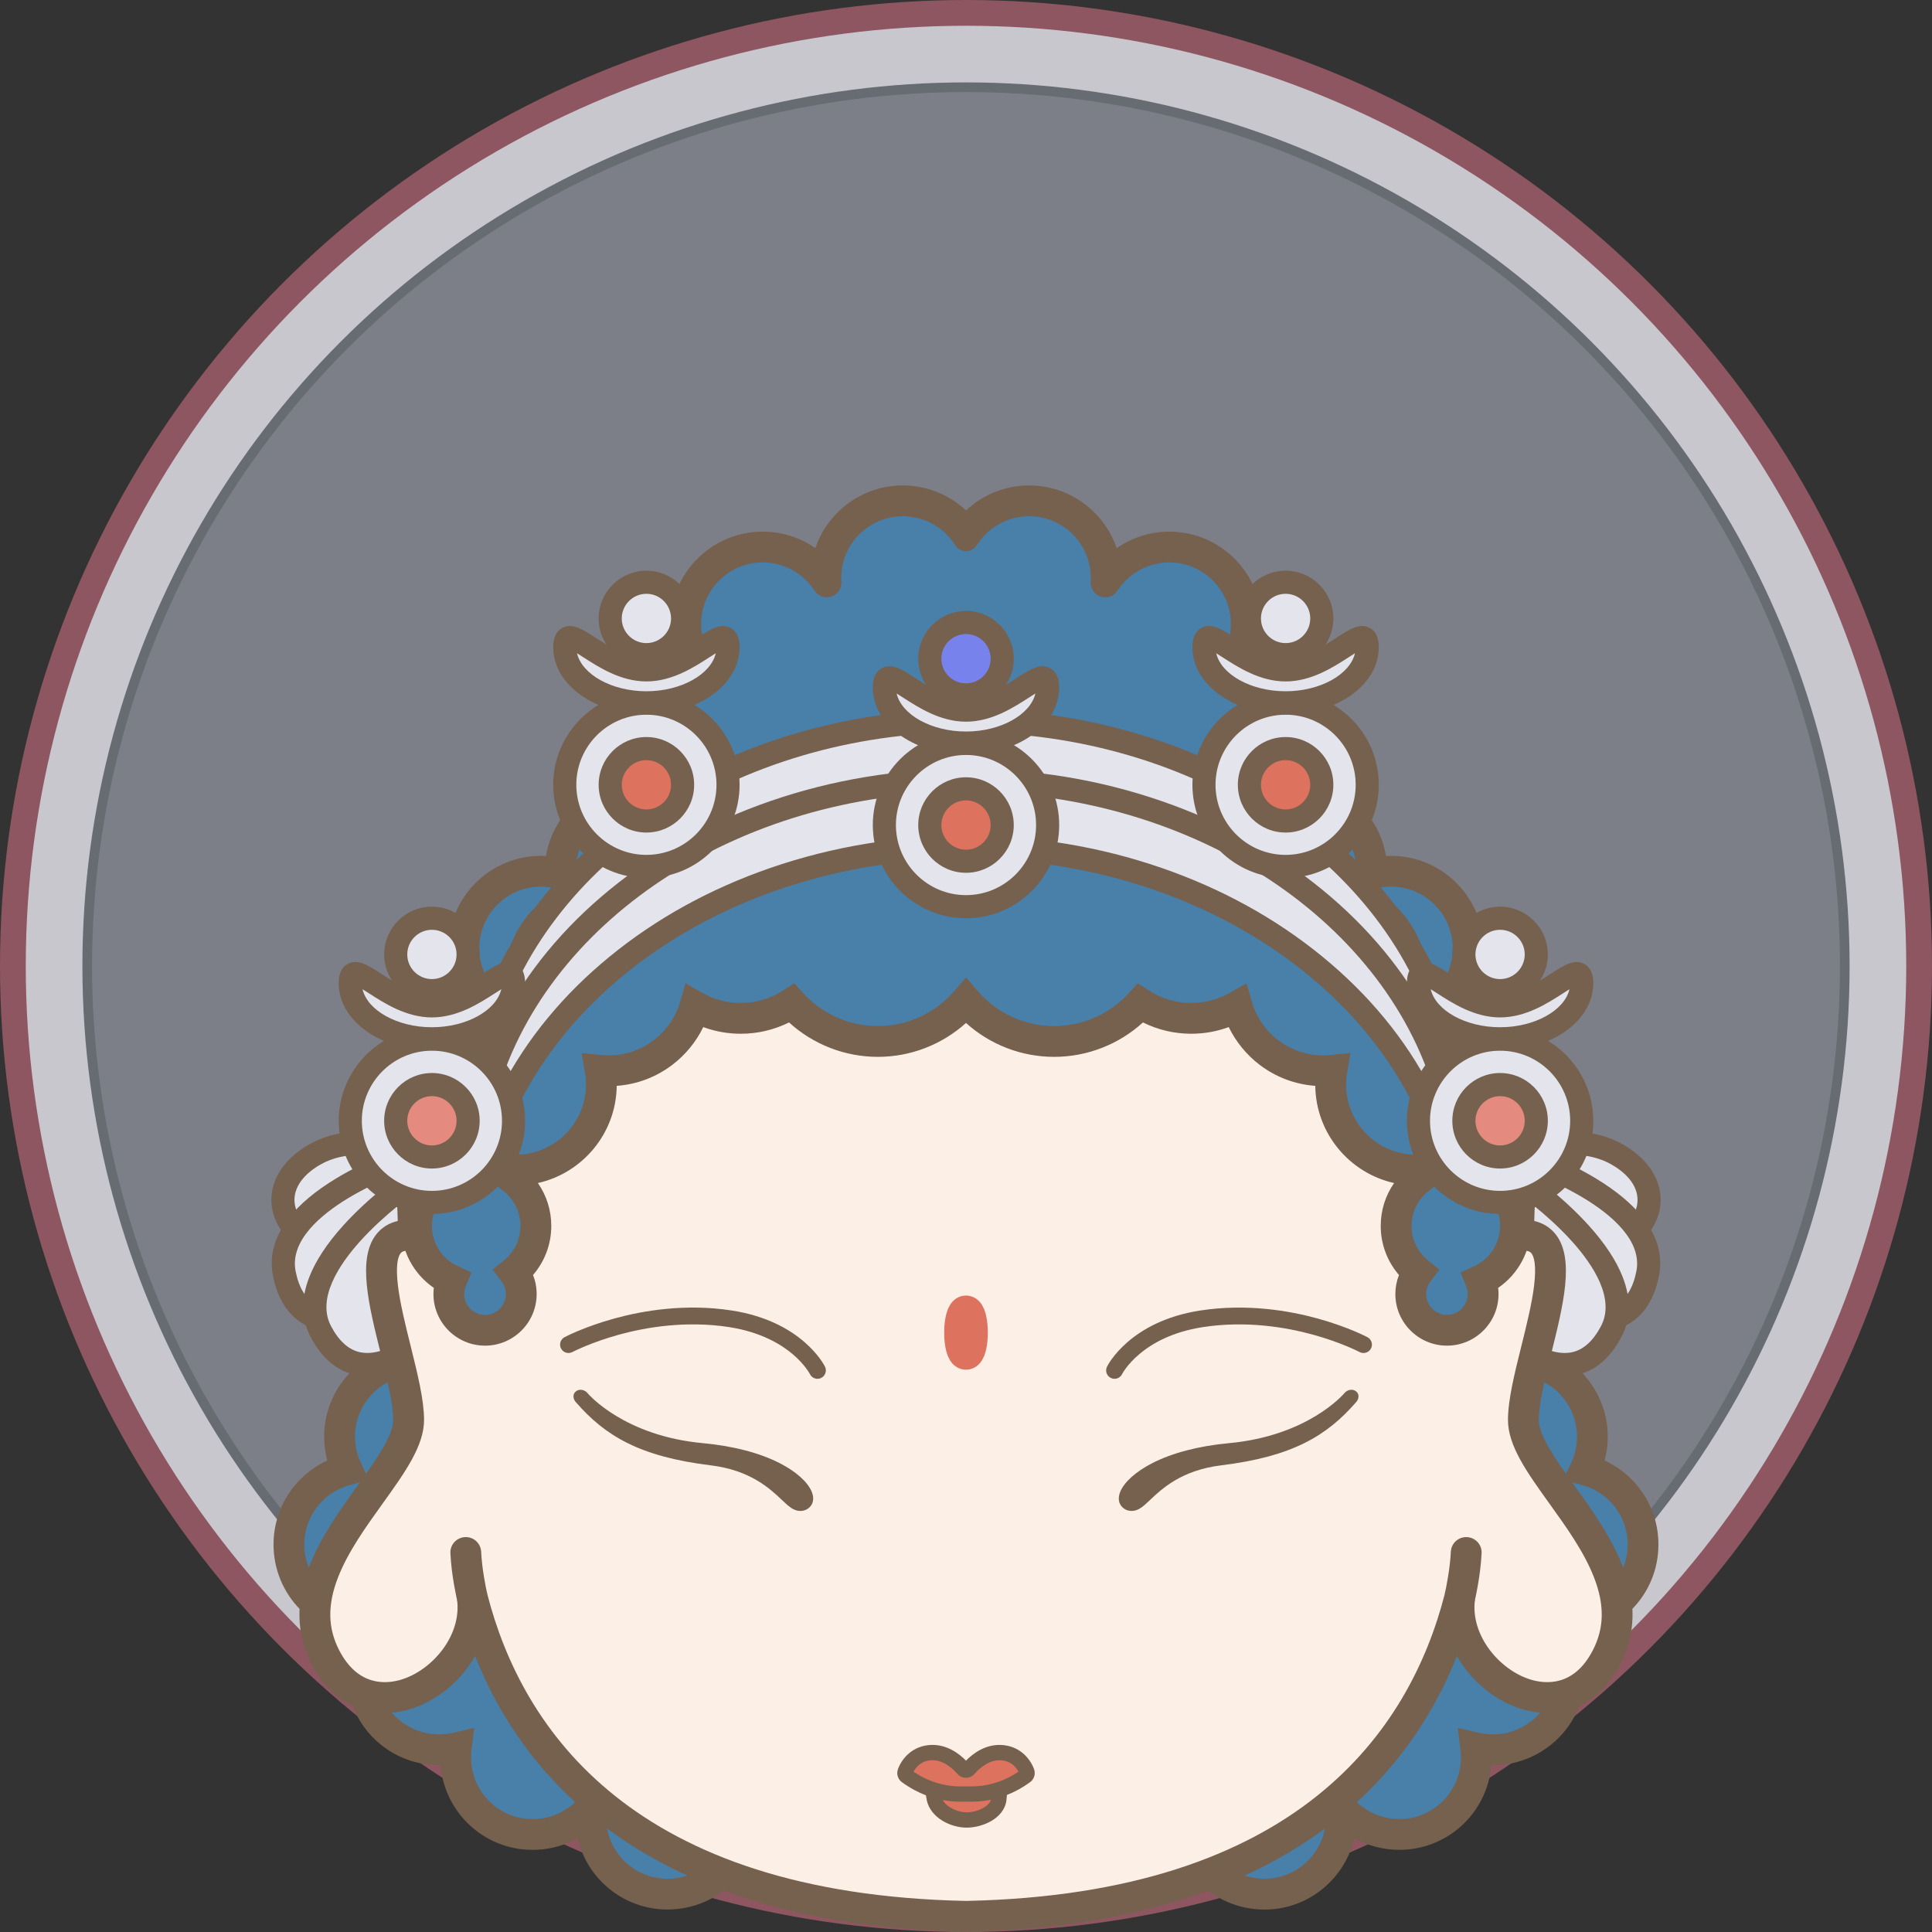 <svg xml:space="preserve" style="enable-background:new 0 0 1200 1200;" viewBox="0 0 1200 1200" y="0px" x="0px" xmlns:xlink="http://www.w3.org/1999/xlink" xmlns="http://www.w3.org/2000/svg" id="图层_1" version="1.1">
<rect x="0" y="0" width="1200" height="1200" fill="#333333" stroke="none"/>
<style type="text/css">
	.st0{fill:#8E5660;}
	.st1{fill:#C8C7CE;}
	.st2{fill:#7D7F88;stroke:#676B72;stroke-width:6;stroke-miterlimit:10;}
	.st3{fill:#7D7F88;}
	.st4{fill:#4880AA;}
	.st5{fill:#75614E;}
	.st6{fill:#E4E4ED;}
	.st7{fill:#563E28;}
	.st8{fill:#FCF0E6;}
	.st9{fill:#DD725E;}
	.st10{fill:#7782ED;}
	.st11{fill:#E58A7F;}
	.st12{fill:#75614E;stroke:#DD725E;stroke-width:20;stroke-linecap:round;stroke-miterlimit:10;}
</style>
<g>
	<g>
		<circle r="600" cy="600" cx="600" class="st0"></circle>
		<circle r="584" cy="600" cx="600" class="st1"></circle>
		<circle r="545.82" cy="600" cx="600" class="st2"></circle>
		<circle r="540" cy="600" cx="600" class="st3"></circle>
		<circle r="492.33" cy="600" cx="600" class="st3"></circle>
		<g>
			<g>
				<g>
					<path d="M223.27,860.3c-13.38,14.8-15.78,35.68-7.7,52.64c-8.87,2.23-17.2,7.02-23.79,14.31
						c-17.71,19.6-16.18,49.85,3.42,67.56c12.05,10.89,28.13,14.5,42.85,11.11c-0.31,0.32-0.62,0.65-0.92,0.99
						c-17.71,19.6-16.18,49.85,3.42,67.56c12.04,10.88,28.11,14.5,42.82,11.12c-1.87,14.97,3.34,30.59,15.39,41.47
						c19.6,17.71,49.85,16.18,67.56-3.42c0.3-0.33,0.6-0.67,0.89-1.01c-1.89,14.98,3.33,30.62,15.38,41.51
						c19.6,17.71,49.85,16.18,67.56-3.42c6.59-7.3,10.52-16.07,11.84-25.11c17.69,6.32,38.22,1.82,51.6-12.98
						c17.71-19.6,16.18-49.85-3.42-67.56c-12.49-11.28-29.3-14.76-44.43-10.72c0.15-20.29-8.03-40.55-24.27-55.23
						c-15.29-13.82-34.8-20.03-53.87-18.87c-0.77-19.09-8.92-37.87-24.21-51.69c-16.24-14.67-37.23-20.77-57.4-18.57
						c2.48-15.47-2.67-31.84-15.15-43.12C271.23,839.17,240.98,840.7,223.27,860.3z" class="st4"></path>
					<path d="M414.63,1186.04c-13.73,0-27.5-4.88-38.46-14.79c-8.77-7.93-14.76-18.27-17.39-29.5
						c-7.59,4.24-16.12,6.71-25.06,7.16c-15.31,0.77-30.01-4.46-41.39-14.74c-10.9-9.85-17.5-23.42-18.71-37.8
						c-14.43,0.25-28.59-4.95-39.49-14.8c-18.69-16.89-23.67-43.38-14.22-65.33c-11.45-1.48-22.35-6.39-31.13-14.33
						c-23.48-21.22-25.32-57.59-4.1-81.07c5.26-5.83,11.58-10.45,18.6-13.68c-4.99-18.59-0.36-38.62,12.89-53.28l0,0
						c21.22-23.48,57.59-25.32,81.07-4.1c11.6,10.49,18.27,24.98,18.88,40.25c19.76,0.51,38.85,8.05,53.67,21.44
						c14.42,13.03,23.63,30.24,26.48,49.18c19.13,0.92,37.18,8.35,51.6,21.38c14.82,13.39,24.25,31.63,26.75,51.23
						c15.25-0.94,30.35,4.23,41.95,14.72c23.48,21.22,25.33,57.59,4.1,81.07c-13.25,14.66-32.71,21.29-51.71,18.21
						c-2.5,7.31-6.47,14.06-11.73,19.89C445.93,1179.67,430.31,1186.04,414.63,1186.04z M380.69,1092.11l-4,31.74
						c-1.56,12.42,3.04,24.84,12.31,33.22c15.66,14.15,39.9,12.92,54.05-2.74c5.1-5.64,8.38-12.59,9.47-20.08l1.69-11.55l11,3.93
						c14.65,5.23,30.85,1.15,41.28-10.38c14.15-15.66,12.92-39.9-2.74-54.05c-9.66-8.73-22.95-11.93-35.56-8.58l-12.12,3.23
						l0.09-12.55c0.14-18.29-7.56-35.81-21.12-48.06c-12.88-11.64-29.53-17.47-46.87-16.42l-9.75,0.59l-0.39-9.76
						c-0.7-17.36-8.18-33.33-21.07-44.98c-13.56-12.25-31.76-18.14-49.95-16.16l-12.47,1.36l1.99-12.39
						c2.07-12.88-2.46-25.78-12.12-34.51c-15.66-14.15-39.9-12.92-54.05,2.74l0,0c-10.43,11.54-12.85,28.07-6.16,42.12l5.02,10.54
						l-11.32,2.85c-7.34,1.85-13.92,5.8-19.02,11.45c-14.15,15.66-12.92,39.9,2.74,54.05c9.27,8.38,22.09,11.7,34.29,8.89
						l31.14-7.17l-22.07,23.1c-0.25,0.26-0.5,0.53-0.74,0.8c-14.14,15.65-12.92,39.9,2.74,54.05c9.26,8.37,22.07,11.69,34.26,8.9
						l13.33-3.06l-1.7,13.57c-1.55,12.41,3.05,24.82,12.31,33.19c7.58,6.85,17.38,10.34,27.59,9.83
						c10.21-0.52,19.6-4.98,26.46-12.56c0.24-0.27,0.48-0.54,0.71-0.81L380.69,1092.11z" class="st5"></path>
				</g>
			</g>
			<g>
				<g>
					<path d="M976.7,860.3c13.38,14.8,15.78,35.68,7.7,52.64c8.87,2.23,17.2,7.02,23.79,14.31
						c17.71,19.6,16.18,49.85-3.42,67.56c-12.05,10.89-28.13,14.5-42.85,11.11c0.31,0.32,0.62,0.65,0.92,0.99
						c17.71,19.6,16.18,49.85-3.42,67.56c-12.04,10.88-28.11,14.5-42.82,11.12c1.87,14.97-3.34,30.59-15.39,41.47
						c-19.6,17.71-49.85,16.18-67.56-3.42c-0.3-0.33-0.6-0.67-0.89-1.01c1.89,14.98-3.33,30.62-15.38,41.51
						c-19.6,17.71-49.85,16.18-67.56-3.42c-6.59-7.3-10.52-16.07-11.84-25.11c-17.69,6.32-38.22,1.82-51.6-12.98
						c-17.71-19.6-16.18-49.85,3.42-67.56c12.49-11.28,29.3-14.76,44.43-10.72c-0.15-20.29,8.03-40.55,24.27-55.23
						c15.29-13.82,34.8-20.03,53.87-18.87c0.77-19.09,8.92-37.87,24.21-51.69c16.24-14.67,37.23-20.77,57.4-18.57
						c-2.48-15.47,2.67-31.84,15.15-43.12C928.74,839.17,958.99,840.7,976.7,860.3z" class="st4"></path>
					<path d="M785.38,1186.07c-0.99,0-1.98-0.02-2.97-0.08c-15.31-0.78-29.41-7.47-39.69-18.84
						c-5.26-5.83-9.23-12.58-11.73-19.89c-3.06,0.5-6.13,0.74-9.18,0.74c-15.92,0-31.41-6.65-42.53-18.95
						c-21.22-23.48-19.38-59.85,4.1-81.07c11.6-10.48,26.7-15.65,41.95-14.72c2.51-19.6,11.93-37.84,26.75-51.23
						c14.42-13.03,32.47-20.45,51.6-21.38c2.85-18.94,12.06-36.15,26.48-49.18c14.82-13.39,33.92-20.93,53.67-21.44
						c0.6-15.27,7.28-29.76,18.88-40.25c23.48-21.22,59.85-19.38,81.07,4.1c13.25,14.66,17.88,34.69,12.89,53.28
						c7.02,3.22,13.34,7.85,18.6,13.68c10.28,11.38,15.51,26.07,14.74,41.39c-0.78,15.31-7.47,29.41-18.84,39.69
						c-8.78,7.93-19.68,12.85-31.13,14.33c9.45,21.95,4.47,48.44-14.22,65.33c-10.9,9.85-25.07,15.06-39.5,14.8
						c-1.21,14.38-7.81,27.95-18.71,37.8c-10.96,9.9-24.73,14.78-38.46,14.79c-9.68,0-19.34-2.43-27.98-7.23
						c-2.63,11.24-8.62,21.59-17.4,29.52C813.16,1180.87,799.61,1186.07,785.38,1186.07z M745.76,1122.69l1.69,11.55
						c1.09,7.49,4.37,14.44,9.47,20.08c6.85,7.58,16.25,12.05,26.46,12.56c10.21,0.51,20.01-2.97,27.59-9.83
						c9.27-8.38,13.87-20.79,12.31-33.22l-3.99-31.71l20.76,24.31c0.23,0.27,0.47,0.55,0.71,0.82
						c14.14,15.65,38.39,16.88,54.05,2.73c9.26-8.37,13.86-20.78,12.31-33.19l-1.7-13.57l13.33,3.06c12.19,2.8,25-0.53,34.26-8.9
						c15.66-14.15,16.88-38.39,2.74-54.05c-0.24-0.27-0.49-0.53-0.74-0.79l-22.09-23.11l31.16,7.18c12.2,2.81,25.02-0.51,34.29-8.89
						c7.58-6.85,12.05-16.25,12.56-26.46c0.52-10.21-2.97-20.01-9.83-27.59c-5.1-5.64-11.68-9.6-19.02-11.45l-11.32-2.85l5.02-10.54
						c6.68-14.05,4.27-30.58-6.16-42.12c-14.15-15.66-38.39-16.88-54.05-2.74c-9.66,8.73-14.19,21.63-12.12,34.51l1.99,12.39
						l-12.47-1.36c-18.18-1.98-36.39,3.91-49.95,16.16c-12.88,11.64-20.36,27.61-21.07,44.98l-0.39,9.76l-9.75-0.59
						c-17.34-1.05-33.99,4.78-46.87,16.42c-13.56,12.25-21.25,29.77-21.12,48.06l0.09,12.55l-12.12-3.23
						c-12.6-3.36-25.9-0.15-35.56,8.58c-15.66,14.15-16.88,38.39-2.74,54.05c10.43,11.54,26.63,15.61,41.28,10.38L745.76,1122.69z" class="st5"></path>
				</g>
			</g>
		</g>
		<g>
			<g>
				<g>
					<path d="M929.6,722.48c0,0,42.8-23.95,75.2-5.23c32.44,18.75,20,51.38-5.81,54.5
						C973.19,774.87,929.6,722.48,929.6,722.48z" class="st6"></path>
					<path d="M996.67,779.07c-12.49,0-27.86-8.36-46.85-25.45c-14.34-12.91-25.28-26-25.73-26.55l-5.52-6.64l7.53-4.21
						c1.89-1.06,46.77-25.71,82.3-5.18c17.2,9.94,25.58,25.13,22.4,40.65c-2.94,14.38-15.38,25.31-30.94,27.19
						C998.82,779,997.75,779.07,996.67,779.07z M941.32,724.91c4.44,4.85,10.92,11.59,18.22,18.15
						c16.36,14.7,30.42,22.57,38.6,21.57c9.43-1.14,16.9-7.5,18.61-15.82c1.9-9.31-3.75-18.54-15.52-25.34
						C980.59,711.54,954.4,719.5,941.32,724.91z" class="st5"></path>
				</g>
			</g>
			<g>
				<path d="M945,718.62c0,0,87.06,27.74,78.45,72.23c-8.61,44.49-52.62,25.35-52.62,25.35L945,718.62z" class="st6"></path>
				<path d="M991.22,827.45c-12.3,0-22.62-4.39-23.26-4.67l-3.19-1.39l-30.07-113.59l12.46,3.97
					c0.92,0.29,22.81,7.34,43.98,20.13c12.76,7.71,22.62,15.93,29.3,24.46c9.03,11.51,12.4,23.57,10.03,35.85
					c-2.89,14.93-9.71,25.32-20.29,30.89C1004.02,826.35,997.37,827.45,991.22,827.45z M976.8,810.73
					c5.57,1.77,17.52,4.54,26.76-0.36c6.5-3.45,10.82-10.48,12.84-20.89c3.65-18.86-15.64-34.98-32.47-45.18
					c-10.11-6.13-20.6-10.91-28.45-14.12L976.8,810.73z" class="st5"></path>
			</g>
			<g>
				<path d="M946.58,735.18c0,0,75.3,51.76,54.17,91.85c-21.12,40.09-57.7,9.03-57.7,9.03L946.58,735.18z" class="st6"></path>
				<path d="M971.94,854.71c-17.79,0-32.83-12.57-33.54-13.17l-2.65-2.25l4.11-117.42l10.78,7.41
					c0.8,0.55,19.71,13.63,36.27,32c9.98,11.07,17.03,21.8,20.97,31.89c5.31,13.63,5.05,26.15-0.78,37.21
					c-7.09,13.45-16.63,21.42-28.36,23.69C976.45,854.51,974.17,854.71,971.94,854.71z M950.35,832.56
					c4.82,3.3,15.45,9.42,25.72,7.41c7.22-1.42,13.39-6.89,18.33-16.28c8.96-17-4.84-38.01-18-52.64
					c-7.9-8.79-16.56-16.4-23.14-21.75L950.35,832.56z" class="st5"></path>
			</g>
			<g>
				<g>
					<g>
						<path d="M270.4,722.48c0,0-42.8-23.95-75.2-5.23c-32.44,18.75-20,51.38,5.81,54.5
							C226.81,774.87,270.4,722.48,270.4,722.48z" class="st6"></path>
						<path d="M203.33,779.07c-1.09,0-2.15-0.06-3.19-0.19c-15.57-1.88-28-12.81-30.94-27.19
							c-3.17-15.51,5.2-30.71,22.4-40.65c35.53-20.53,80.41,4.12,82.3,5.18l7.53,4.21l-5.52,6.64
							c-0.46,0.55-11.39,13.65-25.73,26.55C231.19,770.71,215.82,779.07,203.33,779.07z M223.77,717.29
							c-8.46,0-17.14,1.64-24.99,6.18c-11.77,6.8-17.43,16.04-15.52,25.34c1.7,8.32,9.18,14.68,18.61,15.82
							c8.2,0.99,22.31-6.91,38.71-21.68c7.26-6.54,13.68-13.21,18.09-18.03C250.57,721.59,237.45,717.29,223.77,717.29z" class="st5"></path>
					</g>
				</g>
				<g>
					<path d="M255,718.62c0,0-87.06,27.74-78.45,72.23c8.61,44.49,52.62,25.35,52.62,25.35L255,718.62z" class="st6"></path>
					<path d="M208.78,827.45c-6.15,0-12.8-1.1-18.98-4.35c-10.57-5.57-17.4-15.96-20.29-30.89
						c-2.38-12.28,1-24.34,10.03-35.85c6.69-8.52,16.55-16.75,29.3-24.46c21.17-12.79,43.06-19.83,43.98-20.13l12.46-3.97
						l-30.07,113.59l-3.19,1.39C231.4,823.06,221.08,827.45,208.78,827.45z M244.52,730.19c-7.85,3.21-18.34,8-28.45,14.12
						c-16.83,10.2-36.12,26.31-32.47,45.18c2.02,10.44,6.36,17.48,12.89,20.92c9.19,4.84,21.14,2.08,26.71,0.32L244.52,730.19z" class="st5"></path>
				</g>
				<g>
					<path d="M253.42,735.18c0,0-75.3,51.76-54.17,91.85c21.12,40.09,57.7,9.03,57.7,9.03L253.42,735.18z" class="st6"></path>
					<path d="M228.06,854.71c-2.23,0-4.5-0.2-6.8-0.64c-11.73-2.27-21.27-10.24-28.36-23.69
						c-5.83-11.07-6.09-23.59-0.78-37.21c3.93-10.09,10.99-20.82,20.97-31.89c16.56-18.37,35.48-31.45,36.27-32l10.78-7.41
						l4.11,117.42l-2.65,2.25C260.89,842.13,245.85,854.71,228.06,854.71z M246.74,749.29c-6.59,5.35-15.24,12.96-23.14,21.75
						c-13.15,14.63-26.95,35.64-18,52.64c4.96,9.41,11.14,14.89,18.39,16.29c10.19,1.97,20.84-4.13,25.66-7.43L246.74,749.29z
						 M257.49,741.09L257.49,741.09L257.49,741.09z" class="st5"></path>
				</g>
			</g>
		</g>
		<g>
			<path d="M794.72,568.05c0,75.49-87.18,136.69-194.72,136.69s-194.72-61.2-194.72-136.69S492.46,447.4,600,447.4
				S794.72,492.56,794.72,568.05z" class="st7"></path>
			<path d="M600,714.31c-53.96,0-104.81-14.84-143.19-41.77c-18.98-13.32-33.93-28.92-44.43-46.34
				c-11.06-18.36-16.67-37.93-16.67-58.14c0-20.25,5.69-39.09,16.9-55.99c10.48-15.79,25.57-29.55,44.85-40.89
				c36.55-21.5,87.17-33.34,142.54-33.34c55.37,0,105.99,11.84,142.54,33.34c19.28,11.34,34.37,25.1,44.85,40.89
				c11.21,16.9,16.9,35.74,16.9,55.99c0,20.22-5.61,39.78-16.67,58.14c-10.5,17.43-25.45,33.02-44.43,46.34
				C704.81,699.48,653.96,714.31,600,714.31z M600,456.96c-109.02,0-185.16,45.68-185.16,111.09c0,33.3,18.81,64.85,52.96,88.83
				c35.18,24.7,82.13,38.3,132.19,38.3c50.06,0,97.01-13.6,132.19-38.3c34.15-23.98,52.96-55.52,52.96-88.83
				C785.16,502.64,709.02,456.96,600,456.96z" class="st5"></path>
		</g>
		<g>
			<path d="M943.97,787.5c0,180.17-154,326.23-343.97,326.23S256.03,967.67,256.03,787.5s154-287.96,343.97-287.96
				S943.97,607.33,943.97,787.5z" class="st4"></path>
			<path d="M600,1123.3c-47.66,0-93.91-8.86-137.45-26.32c-42.08-16.88-79.89-41.06-112.36-71.85
				c-32.5-30.83-58.03-66.74-75.87-106.74c-18.49-41.45-27.86-85.49-27.86-130.88c0-45.25,9.42-87.38,28.01-125.22
				c17.71-36.06,43.4-67.63,76.35-93.81c31.88-25.34,69.71-44.99,112.42-58.4c42.47-13.34,88.48-20.1,136.75-20.1
				s94.28,6.76,136.75,20.1c42.71,13.41,80.54,33.06,112.42,58.4c32.95,26.19,58.64,57.75,76.35,93.81
				c18.59,37.85,28.01,79.98,28.01,125.22c0,45.39-9.37,89.43-27.86,130.88c-17.84,40-43.36,75.91-75.87,106.74
				c-32.47,30.79-70.27,54.97-112.36,71.85C693.91,1114.44,647.66,1123.3,600,1123.3z M600,509.1
				c-196.89,0-334.4,114.48-334.4,278.4c0,174.61,150.01,316.66,334.4,316.66S934.4,962.11,934.4,787.5
				C934.4,623.58,796.89,509.1,600,509.1z" class="st5"></path>
		</g>
		<g>
			<path d="M946.2,881.97c0-34.92,37.9-114.32,0-114.8c-21.76-0.27-36.13,19.3-44.43,36.04
				C874.48,700.59,813.56,615.9,758.19,608.6c-127.44-16.8-153.29-5.5-157.7,6.85c-0.16,0.44-0.82,0.44-0.98,0
				c-4.41-12.35-30.25-23.65-157.7-6.85c-55.38,7.3-116.29,91.99-143.58,194.61c-8.3-16.73-22.68-36.31-44.43-36.04
				c-37.9,0.48,0,79.88,0,114.8c0,34.92-81.41,89.45-51.69,147.33c27.85,54.24,97.36,10.57,91.27-36.84
				c27.27,106.17,115.04,193.85,306.3,197.79v0.02c0.11,0,0.21-0.01,0.32-0.01c0.11,0,0.21,0.01,0.32,0.01v-0.02
				c191.26-3.95,279.03-91.62,306.3-197.79c-6.09,47.41,63.42,91.08,91.27,36.84C1027.61,971.42,946.2,916.89,946.2,881.97z" class="st8"></path>
			<path d="M590.11,1200v-0.45c-87.18-3.09-158.03-23.97-210.69-62.12c-24.64-17.85-45.36-39.59-61.6-64.63
				c-8.89-13.71-16.5-28.5-22.74-44.2c-1.28,2.27-2.71,4.5-4.28,6.67c-8.94,12.36-21.92,21.89-35.62,26.15
				c-11.71,3.64-23.4,3.36-33.8-0.8c-11.48-4.59-21.08-13.91-27.78-26.95c-9.64-18.77-10.13-38.67-1.5-60.84
				c7.05-18.13,19.25-35.13,30.01-50.12c11.37-15.85,22.12-30.81,22.12-40.73c0-10.12-3.95-25.99-7.76-41.34
				c-7.5-30.16-14.58-58.64-2.87-73.8c3.19-4.13,9.26-9.09,20.08-9.23c0.19,0,0.39,0,0.58,0c15.34,0,29.18,7.66,40.77,22.39
				c13.73-43.36,33.52-83.77,56.74-115.48c13.52-18.47,27.75-33.43,42.3-44.47c15.65-11.88,31.29-18.92,46.49-20.92
				c58.68-7.73,100.28-10.2,127.18-7.54c10.37,1.03,23.43,3.16,32.26,9.6c8.83-6.44,21.89-8.57,32.26-9.6
				c26.9-2.66,68.5-0.19,127.18,7.54c15.2,2,30.84,9.04,46.49,20.92c14.55,11.04,28.78,26,42.3,44.47
				c23.22,31.71,43.01,72.12,56.74,115.48c11.58-14.73,25.43-22.39,40.77-22.39c0.2,0,0.39,0,0.58,0
				c10.82,0.14,16.89,5.09,20.08,9.23c11.7,15.16,4.62,43.65-2.87,73.8c-3.82,15.35-7.76,31.22-7.76,41.34
				c0,9.92,10.74,24.89,22.12,40.73c10.76,14.99,22.96,31.99,30.01,50.12c8.63,22.18,8.13,42.08-1.5,60.84
				c-6.7,13.04-16.3,22.36-27.78,26.95c-10.4,4.16-22.08,4.44-33.8,0.8c-13.7-4.25-26.68-13.78-35.62-26.15
				c-1.57-2.17-3-4.4-4.28-6.67c-6.24,15.7-13.85,30.48-22.74,44.2c-16.24,25.04-36.96,46.78-61.6,64.63
				c-52.66,38.15-123.51,59.03-210.69,62.12v0.43l-9.89-0.16l-0.16,0L590.11,1200z M302.65,990.08
				c21.73,84.6,90.94,186.35,297.23,190.61l0.13,0l0.12,0c206.29-4.26,275.5-106,297.23-190.61l18.75,3.6
				c-2.87,22.32,15.46,43.6,34.39,49.47c9.51,2.95,27.21,4.51,38.88-18.22c7.09-13.8,7.31-28.16,0.69-45.17
				c-6.17-15.88-17.13-31.14-27.73-45.9c-13.79-19.22-25.71-35.81-25.71-51.89c0-12.46,4.04-28.73,8.33-45.96
				c3.2-12.88,6.51-26.2,7.87-37.29c1.67-13.63-0.27-18.51-1.58-20.21c-0.4-0.52-1.34-1.74-5.17-1.78c-0.1,0-0.21,0-0.32,0
				c-16.67,0-28.46,16.68-35.42,30.73l-11.29,22.75l-6.53-24.55c-13-48.89-34.21-95-59.73-129.86
				c-24.94-34.07-51.88-54.57-75.85-57.73c-56.41-7.44-97.72-9.95-122.79-7.47c-16.65,1.65-23.68,5.37-24.64,8.05
				c-1.42,3.99-5.24,6.68-9.5,6.68c-4.26,0-8.07-2.68-9.5-6.68c-0.96-2.69-7.99-6.41-24.64-8.05c-25.07-2.48-66.38,0.03-122.79,7.47
				c-23.97,3.16-50.91,23.66-75.85,57.73c-25.52,34.85-46.73,80.97-59.73,129.86l-6.53,24.55l-11.29-22.75
				c-6.97-14.04-18.75-30.73-35.42-30.73c-0.11,0-0.21,0-0.32,0c-3.83,0.05-4.77,1.27-5.17,1.78c-1.31,1.7-3.25,6.58-1.58,20.21
				c1.36,11.09,4.67,24.41,7.87,37.29c4.28,17.23,8.33,33.5,8.33,45.96c0,16.08-11.91,32.67-25.71,51.89
				c-10.6,14.76-21.55,30.02-27.73,45.9c-6.62,17.01-6.4,31.37,0.69,45.17c11.67,22.73,29.37,21.17,38.88,18.22
				c18.92-5.88,37.26-27.16,34.39-49.47L302.65,990.08z M591.49,612.21c0,0.01-0.01,0.02-0.01,0.02
				C591.48,612.23,591.48,612.22,591.49,612.21z" class="st5"></path>
		</g>
		<g>
			<g>
				<path d="M293.4,992.46c0,0-5.46-22.95-3.91-37.78" class="st8"></path>
				<path d="M284.09,994.67c-0.19-0.79-3.71-15.77-4.34-30.04c-0.26-5.81,4.77-10.47,10.55-9.87h0
					c4.7,0.49,8.34,4.33,8.56,9.05c0.45,10.08,2.75,21.82,3.85,26.43L284.09,994.67z" class="st5"></path>
			</g>
			<g>
				<path d="M906.6,992.46c0,0,5.46-22.95,3.91-37.78" class="st8"></path>
				<path d="M915.91,994.67l-18.62-4.42c0,0,0,0,0,0l0,0c1.09-4.62,3.39-16.36,3.85-26.43
					c0.21-4.72,3.86-8.56,8.56-9.05l0,0c5.79-0.6,10.81,4.06,10.55,9.87C919.62,978.91,916.1,993.88,915.91,994.67z" class="st5"></path>
			</g>
		</g>
		<g>
			<g>
				<path d="M395.75,493.32c-26.42,0-47.83,21.42-47.83,47.83c0,0.51,0.01,1.01,0.03,1.51
					c-3.83-0.99-7.85-1.51-11.98-1.51c-26.42,0-47.83,21.42-47.83,47.83c0,26.42,21.42,47.83,47.83,47.83s47.83-21.42,47.83-47.83
					c0-0.51-0.01-1.01-0.03-1.51c3.83,0.99,7.85,1.51,11.98,1.51c26.42,0,47.83-21.42,47.83-47.83
					C443.58,514.73,422.16,493.32,395.75,493.32z" class="st4"></path>
				<path d="M335.95,646.39c-31.65,0-57.4-25.75-57.4-57.4c0-31.65,25.75-57.4,57.4-57.4c1.06,0,2.12,0.03,3.17,0.09
					c4.53-27.16,28.2-47.92,56.62-47.92c31.65,0,57.4,25.75,57.4,57.4c0,31.65-25.75,57.4-57.4,57.4c-1.06,0-2.12-0.03-3.17-0.09
					C388.04,625.62,364.38,646.39,335.95,646.39z M335.95,550.72c-21.1,0-38.27,17.17-38.27,38.27c0,21.1,17.17,38.27,38.27,38.27
					s38.27-17.17,38.27-38.27c0-0.41-0.01-0.81-0.02-1.22l-0.4-12.75l12.35,3.19c3.11,0.8,6.34,1.21,9.59,1.21
					c21.1,0,38.27-17.17,38.27-38.27c0-21.1-17.17-38.27-38.27-38.27s-38.27,17.17-38.27,38.27c0,0.41,0.01,0.81,0.02,1.22
					l0.4,12.75l-12.35-3.19C342.43,551.13,339.21,550.72,335.95,550.72z" class="st5"></path>
			</g>
			<g>
				<path d="M864.05,541.15c-4.14,0-8.15,0.53-11.98,1.51c0.02-0.5,0.03-1.01,0.03-1.51
					c0-26.42-21.42-47.83-47.83-47.83c-26.42,0-47.83,21.42-47.83,47.83c0,26.42,21.42,47.83,47.83,47.83
					c4.14,0,8.15-0.53,11.98-1.51c-0.02,0.5-0.03,1.01-0.03,1.51c0,26.42,21.42,47.83,47.83,47.83c26.42,0,47.83-21.42,47.83-47.83
					C911.88,562.57,890.46,541.15,864.05,541.15z" class="st4"></path>
				<path d="M864.05,646.39c-28.42,0-52.09-20.76-56.62-47.92c-1.06,0.06-2.11,0.09-3.17,0.09
					c-31.65,0-57.4-25.75-57.4-57.4c0-31.65,25.75-57.4,57.4-57.4c28.42,0,52.09,20.76,56.62,47.92c1.06-0.06,2.11-0.09,3.17-0.09
					c31.65,0,57.4,25.75,57.4,57.4C921.45,620.64,895.7,646.39,864.05,646.39z M826.2,575.02l-0.4,12.75
					c-0.01,0.41-0.02,0.81-0.02,1.22c0,21.1,17.17,38.27,38.27,38.27s38.27-17.17,38.27-38.27c0-21.1-17.17-38.27-38.27-38.27
					c-3.25,0-6.48,0.41-9.59,1.21l-12.35,3.19l0.4-12.75c0.01-0.4,0.02-0.81,0.02-1.22c0-21.1-17.17-38.27-38.27-38.27
					c-21.1,0-38.27,17.17-38.27,38.27c0,21.1,17.17,38.27,38.27,38.27c3.25,0,6.48-0.41,9.59-1.21L826.2,575.02z" class="st5"></path>
			</g>
			<g>
				<path d="M795.64,458.4c0-19.95-12.22-37.05-29.58-44.22c5.09-7.6,8.05-16.74,8.05-26.57
					c0-26.42-21.42-47.83-47.83-47.83c-16.25,0-30.6,8.1-39.24,20.48c0.01-0.45,0.02-0.9,0.02-1.35c0-26.42-21.42-47.83-47.83-47.83
					c-16.23,0-30.58,8.09-39.22,20.45c-8.65-12.37-22.99-20.45-39.22-20.45c-26.42,0-47.83,21.42-47.83,47.83
					c0,0.45,0.01,0.9,0.02,1.35c-8.65-12.38-23-20.48-39.24-20.48c-26.42,0-47.83,21.42-47.83,47.83c0,9.83,2.97,18.97,8.05,26.57
					c-17.36,7.17-29.58,24.27-29.58,44.22c0,26.42,21.42,47.83,47.83,47.83c16.83,0,31.63-8.69,40.16-21.84
					c13.49,15.16,33.15,24.71,55.03,24.71c20.61,0,39.25-8.47,52.62-22.12c13.37,13.65,32,22.12,52.62,22.12
					c21.89,0,41.54-9.55,55.03-24.71c8.53,13.14,23.32,21.84,40.16,21.84C774.23,506.23,795.64,484.82,795.64,458.4z" class="st4"></path>
				<path d="M652.62,518.67c-19.44,0-37.81-6.59-52.62-18.73c-14.81,12.14-33.18,18.73-52.62,18.73
					c-19.97,0-39.2-7.21-54.2-20.08c-10.69,10.93-25.35,17.21-40.99,17.21c-31.65,0-57.4-25.75-57.4-57.4
					c0-19.76,10-37.73,26.16-48.17c-3.05-7.1-4.63-14.77-4.63-22.62c0-31.65,25.75-57.4,57.4-57.4c11.83,0,23.22,3.66,32.7,10.24
					c7.7-22.62,29.16-38.94,54.36-38.94c14.69,0,28.69,5.65,39.22,15.5c10.54-9.85,24.53-15.5,39.22-15.5
					c25.2,0,46.65,16.32,54.36,38.94c9.49-6.57,20.87-10.24,32.7-10.24c31.65,0,57.4,25.75,57.4,57.4c0,7.85-1.58,15.52-4.63,22.62
					c16.16,10.45,26.16,28.42,26.16,48.17c0,31.65-25.75,57.4-57.4,57.4c-15.64,0-30.3-6.28-40.99-17.21
					C691.82,511.46,672.59,518.67,652.62,518.67z M600,473.31l6.83,6.97c12.16,12.41,28.42,19.25,45.78,19.25
					c18.27,0,35.73-7.84,47.89-21.5l8.34-9.37l6.83,10.52c7.94,12.23,22.02,18.96,36.78,17.2c18.19-2.17,32.44-17.33,33.55-35.62
					c1-16.5-8.49-31.51-23.6-37.75l-10.79-4.46l6.49-9.7c4.21-6.29,6.44-13.64,6.44-21.25c0-21.1-17.17-38.27-38.27-38.27
					c-12.49,0-24.23,6.13-31.4,16.39l-0.96,1.38c-5.15,7.38-16.74,3.55-16.49-5.44l0.05-1.68c0.01-0.36,0.02-0.72,0.02-1.08
					c0-21.1-17.17-38.27-38.27-38.27c-12.48,0-24.22,6.12-31.38,16.37l-1.39,1.99c-3.13,4.48-9.76,4.48-12.89,0l-1.39-1.99
					c-7.17-10.25-18.9-16.37-31.38-16.37c-21.1,0-38.27,17.17-38.27,38.27c0,0.36,0.01,0.72,0.02,1.08l0.05,1.68
					c0.25,8.99-11.34,12.82-16.49,5.44l-0.96-1.38c-7.17-10.26-18.91-16.39-31.4-16.39c-21.1,0-38.27,17.17-38.27,38.27
					c0,7.61,2.23,14.96,6.44,21.25l6.49,9.7l-10.11,4.18c-14.01,5.79-23.76,19.07-24.33,34.22c-0.81,21.76,16.66,39.71,38.24,39.71
					c13.02,0,25.03-6.53,32.13-17.48l6.83-10.52l8.34,9.37c12.16,13.66,29.62,21.5,47.89,21.5c17.36,0,33.62-6.84,45.78-19.25
					L600,473.31z" class="st5"></path>
			</g>
		</g>
		<g>
			<path d="M953.74,720.29c0-15.32-9.29-28.46-22.54-34.11c0.97-4.02,1.49-8.21,1.49-12.53
				c0-29.32-23.77-53.1-53.1-53.1c-1.18,0-2.35,0.04-3.51,0.12c0.73-3.59,1.12-7.31,1.12-11.12c0-30.65-24.84-55.49-55.49-55.49
				c-9.27,0-18.01,2.28-25.69,6.3c-6.36-25.06-29.06-43.61-56.11-43.61c-11.67,0-22.52,3.45-31.61,9.39
				c-13.22-14.58-32.3-23.74-53.53-23.74c-21.9,0-41.52,9.75-54.77,25.14c-13.25-15.39-32.87-25.14-54.77-25.14
				c-21.23,0-40.32,9.16-53.53,23.74c-9.09-5.94-19.95-9.39-31.61-9.39c-27.04,0-49.75,18.54-56.1,43.61
				c-7.68-4.02-16.42-6.3-25.69-6.3c-30.64,0-55.49,24.84-55.49,55.49c0,3.81,0.38,7.53,1.12,11.12c-1.16-0.08-2.33-0.12-3.51-0.12
				c-29.32,0-53.1,23.77-53.1,53.1c0,4.32,0.52,8.51,1.49,12.53c-13.25,5.65-22.54,18.8-22.54,34.11c0,11.92,5.63,22.52,14.38,29.3
				c-1.25,3.72-1.94,7.69-1.94,11.83c0,15.02,8.94,27.95,21.78,33.77c-1.09,2.64-1.69,5.53-1.69,8.56
				c0,12.42,10.07,22.48,22.48,22.48c12.42,0,22.48-10.07,22.48-22.48c0-5.11-1.71-9.82-4.58-13.59
				c8.34-6.8,13.66-17.15,13.66-28.74c0-11.92-5.63-22.52-14.38-29.3c0.59-1.74,1.05-3.54,1.37-5.38c0.19,0,0.38,0.01,0.57,0.01
				c29.32,0,53.1-23.77,53.1-53.1c0-3.03-0.26-5.99-0.74-8.88c1.82,0.18,3.66,0.27,5.53,0.27c25.28,0,46.6-16.9,53.3-40.02
				c8.41,4.77,18.14,7.49,28.5,7.49c11.67,0,22.52-3.45,31.61-9.39c13.22,14.58,32.31,23.74,53.53,23.74
				c21.9,0,41.52-9.75,54.77-25.14c13.25,15.39,32.87,25.14,54.77,25.14c21.23,0,40.32-9.16,53.53-23.74
				c9.09,5.94,19.95,9.39,31.61,9.39c10.36,0,20.08-2.73,28.5-7.49c6.7,23.12,28.02,40.02,53.3,40.02c1.87,0,3.71-0.09,5.53-0.27
				c-0.49,2.89-0.74,5.86-0.74,8.88c0,29.32,23.77,53.1,53.1,53.1c0.19,0,0.38-0.01,0.57-0.01c0.32,1.85,0.78,3.64,1.37,5.38
				c-8.74,6.78-14.38,17.38-14.38,29.3c0,11.6,5.33,21.95,13.66,28.74c-2.87,3.77-4.58,8.48-4.58,13.59
				c0,12.42,10.07,22.48,22.48,22.48c12.42,0,22.48-10.07,22.48-22.48c0-3.03-0.6-5.92-1.69-8.56
				c12.84-5.82,21.78-18.75,21.78-33.77c0-4.14-0.69-8.12-1.94-11.83C948.1,742.81,953.74,732.21,953.74,720.29z" class="st4"></path>
			<path d="M898.73,835.81c-17.67,0-32.05-14.38-32.05-32.05c0-4.12,0.77-8.11,2.25-11.84
				c-7.28-8.41-11.34-19.16-11.34-30.49c0-9.7,2.94-18.91,8.32-26.62c-27.75-6.2-48.61-30.86-48.97-60.37
				c-12.61-0.91-24.5-5.4-34.64-13.13c-8.1-6.18-14.67-14.25-19.11-23.36c-7.42,2.72-15.31,4.13-23.27,4.13
				c-10.49,0-20.73-2.41-30.01-7.03c-15,13.67-34.7,21.38-55.14,21.38c-20.37,0-39.83-7.57-54.77-21.05
				c-14.95,13.48-34.4,21.05-54.77,21.05c-20.44,0-40.14-7.71-55.14-21.38c-9.28,4.62-19.52,7.03-30.01,7.03
				c-7.96,0-15.85-1.41-23.27-4.13c-4.44,9.11-11.01,17.18-19.11,23.36c-10.14,7.73-22.03,12.22-34.64,13.13
				c-0.36,29.51-21.23,54.17-48.97,60.37c5.38,7.71,8.32,16.92,8.32,26.62c0,11.33-4.06,22.08-11.34,30.49
				c1.49,3.73,2.25,7.73,2.25,11.84c0,17.67-14.38,32.05-32.05,32.05c-17.67,0-32.05-14.38-32.05-32.05c0-1.29,0.08-2.57,0.23-3.84
				c-12.55-8.6-20.32-22.97-20.32-38.49c0-2.89,0.27-5.76,0.8-8.59c-8.48-8.66-13.23-20.21-13.23-32.55
				c0-16.09,8.23-30.8,21.48-39.28c-0.29-2.44-0.43-4.9-0.43-7.36c0-32.14,24.31-58.7,55.51-62.26c-0.02-0.61-0.03-1.23-0.03-1.84
				c0-35.87,29.18-65.05,65.05-65.05c6.78,0,13.54,1.07,19.96,3.14c10.56-24.27,34.64-40.45,61.83-40.45
				c10.49,0,20.73,2.41,30.01,7.03c15-13.67,34.7-21.38,55.14-21.38c20.37,0,39.83,7.57,54.77,21.05
				c14.95-13.48,34.41-21.05,54.77-21.05c20.44,0,40.14,7.71,55.14,21.38c9.28-4.62,19.52-7.03,30.01-7.03
				c27.19,0,51.27,16.18,61.83,40.45c6.43-2.07,13.18-3.14,19.96-3.14c35.87,0,65.05,29.18,65.05,65.05c0,0.61-0.01,1.23-0.03,1.84
				c31.2,3.56,55.51,30.12,55.51,62.26c0,2.46-0.14,4.92-0.43,7.36c13.25,8.48,21.48,23.19,21.48,39.28
				c0,12.33-4.76,23.89-13.23,32.55c0.53,2.83,0.8,5.7,0.8,8.59c0,15.52-7.77,29.89-20.32,38.49c0.15,1.27,0.23,2.55,0.23,3.84
				C930.78,821.43,916.4,835.81,898.73,835.81z M888.18,717.08l1.41,8.01c0.24,1.35,0.58,2.69,1.01,3.99l2.17,6.45l-5.37,4.17
				c-6.78,5.26-10.67,13.19-10.67,21.74c0,8.3,3.7,16.07,10.14,21.33l7.17,5.84l-5.6,7.36c-1.72,2.26-2.63,4.96-2.63,7.8
				c0,7.12,5.79,12.92,12.92,12.92s12.92-5.79,12.92-12.92c0-1.7-0.33-3.35-0.97-4.92l-3.52-8.54l8.42-3.82
				c9.82-4.45,16.17-14.29,16.17-25.06c0-2.99-0.48-5.94-1.44-8.78l-2.17-6.45l5.37-4.17c6.78-5.26,10.67-13.19,10.67-21.74
				c0-11.04-6.56-20.98-16.72-25.31L920,691.8l1.9-7.87c0.81-3.35,1.22-6.81,1.22-10.28c0-24-19.53-43.53-43.53-43.53
				c-0.92,0-1.89,0.03-2.88,0.1l-12.49,0.82l2.49-12.27c0.61-3.01,0.92-6.11,0.92-9.21c0-25.32-20.6-45.92-45.92-45.92
				c-7.5,0-14.65,1.75-21.26,5.21c0,0-38.4-42.52-60.54-42.52c-9.41,0-67.49-14.35-85.15-14.35c-18.27,0-35.59,7.95-47.52,21.82
				l-7.25,8.43l-7.25-8.43c-11.93-13.86-29.25-21.82-47.52-21.82c-17.65,0-75.73,14.35-85.15,14.35
				c-22.14,0-60.54,42.52-60.54,42.52c-6.6-3.46-13.75-5.21-21.26-5.21c-25.32,0-45.92,20.6-45.92,45.92c0,3.1,0.31,6.2,0.92,9.21
				l2.5,12.27l-12.49-0.82c-1-0.06-1.97-0.1-2.88-0.1c-24,0-43.53,19.53-43.53,43.53c0,3.47,0.41,6.92,1.22,10.28l1.9,7.87
				l-7.45,3.18c-10.16,4.33-16.73,14.27-16.73,25.31c0,8.56,3.89,16.48,10.67,21.74l5.37,4.17l-2.17,6.45
				c-0.96,2.84-1.44,5.79-1.44,8.78c0,10.77,6.35,20.6,16.17,25.06l8.42,3.82l-3.52,8.54c-0.64,1.56-0.97,3.22-0.97,4.92
				c0,7.12,5.79,12.92,12.92,12.92c7.12,0,12.92-5.79,12.92-12.92c0-2.84-0.91-5.54-2.63-7.8l-5.6-7.36l7.17-5.84
				c6.45-5.26,10.14-13.03,10.14-21.33c0-8.56-3.89-16.48-10.67-21.74l-5.37-4.17l2.17-6.44c0.44-1.3,0.78-2.64,1.01-3.99l1.41-8.01
				l8.59,0.11c24,0,43.53-19.53,43.53-43.53c0-2.43-0.21-4.89-0.61-7.29l-2.08-12.34l12.46,1.24c1.52,0.15,3.06,0.23,4.58,0.23
				c20.32,0,38.46-13.62,44.11-33.12l3.37-11.63l10.54,5.97c7.21,4.09,15.44,6.25,23.78,6.25c9.41,0,18.53-2.71,26.38-7.83
				l6.84-4.47l5.48,6.05c11.86,13.09,28.79,20.6,46.45,20.6c18.27,0,35.59-7.95,47.52-21.82l7.25-8.43l7.25,8.43
				c11.93,13.86,29.25,21.82,47.52,21.82c17.65,0,34.58-7.51,46.45-20.6l5.48-6.05l6.84,4.47c7.84,5.12,16.97,7.83,26.38,7.83
				c8.34,0,16.57-2.16,23.78-6.25l10.54-5.97l3.37,11.63c5.65,19.5,23.79,33.12,44.11,33.12c1.52,0,3.06-0.08,4.58-0.23l12.46-1.24
				l-2.08,12.34c-0.41,2.41-0.61,4.86-0.61,7.29c0,24,19.53,43.53,43.53,43.53L888.18,717.08z" class="st5"></path>
		</g>
		<g>
			<path d="M293.62,739.69c0-138.33,137.17-250.47,306.38-250.47s306.38,112.14,306.38,250.47v-41.53
				c0-138.33-137.17-250.47-306.38-250.47S293.62,559.82,293.62,698.15V739.69z" class="st6"></path>
			<path d="M913.56,739.69h-14.35c0-134.15-134.22-243.3-299.21-243.3s-299.21,109.14-299.21,243.3h-14.35v-41.53
				c0-34.97,8.37-68.88,24.88-100.79c15.88-30.7,38.59-58.25,67.49-81.87c28.79-23.54,62.3-42.01,99.58-54.9
				c38.53-13.32,79.44-20.08,121.6-20.08s83.07,6.75,121.6,20.08c37.28,12.89,70.79,31.36,99.58,54.9
				c28.9,23.63,51.61,51.17,67.49,81.87c16.51,31.91,24.88,65.82,24.88,100.79V739.69z M600,482.04c42.16,0,83.07,6.75,121.6,20.08
				c37.28,12.89,70.79,31.36,99.58,54.9c28.9,23.63,51.61,51.17,67.49,81.87c1.29,2.49,2.53,4.99,3.72,7.51
				C863.14,537.02,743.15,454.86,600,454.86S336.86,537.02,307.61,646.4c1.19-2.52,2.43-5.02,3.72-7.51
				c15.88-30.7,38.59-58.25,67.49-81.87c28.79-23.54,62.3-42.01,99.58-54.9C516.93,488.79,557.84,482.04,600,482.04z" class="st5"></path>
		</g>
		<g>
			<path d="M300.72,722.82c30.14-112.44,152.69-196.6,299.28-196.6c148.92,0,273.03,86.86,300.65,202
				c3.76,15.68,5.73,6.94,5.73,6.94c0-138.33-137.17-250.47-306.38-250.47S293.62,596.82,293.62,735.15
				C293.62,735.15,296.07,740.17,300.72,722.82z" class="st6"></path>
			<path d="M892.62,725.79c-28.85-109.81-149.1-192.4-292.62-192.4c-143.5,0-263.73,82.57-292.61,192.35
				c-4.32,16.43-20.95,9.42-20.95,9.42c0-34.97,8.37-68.88,24.88-100.79c15.88-30.7,38.59-58.25,67.49-81.87
				c28.79-23.54,62.3-42.01,99.58-54.9c38.53-13.32,79.44-20.08,121.6-20.08s83.07,6.75,121.6,20.08
				c37.28,12.89,70.79,31.36,99.58,54.9c28.9,23.63,51.61,51.17,67.49,81.87c16.51,31.91,24.88,65.82,24.88,100.79
				C913.56,735.15,896.93,742.21,892.62,725.79z M600,519.04c42.16,0,83.07,6.75,121.6,20.08c37.28,12.89,70.79,31.36,99.58,54.9
				c28.9,23.63,51.61,51.17,67.49,81.87c1.29,2.49,2.53,4.99,3.72,7.51C863.14,574.02,743.15,491.86,600,491.86
				S336.86,574.02,307.61,683.4c1.19-2.52,2.43-5.02,3.72-7.51c15.88-30.7,38.59-58.25,67.49-81.87
				c28.79-23.54,62.3-42.01,99.58-54.9C516.93,525.79,557.84,519.04,600,519.04z" class="st5"></path>
		</g>
		<g>
			<g>
				<g>
					<circle r="50.7" cy="487.45" cx="401.49" class="st6"></circle>
					<path d="M401.49,545.33c-31.92,0-57.88-25.96-57.88-57.88s25.96-57.88,57.88-57.88s57.88,25.96,57.88,57.88
						S433.4,545.33,401.49,545.33z M401.49,443.92c-24,0-43.53,19.53-43.53,43.53s19.53,43.53,43.53,43.53s43.53-19.53,43.53-43.53
						S425.49,443.92,401.49,443.92z" class="st5"></path>
				</g>
				<g>
					<path d="M452.19,401.93c0,19.11-22.7,34.6-50.7,34.6s-50.7-15.49-50.7-34.6s22.7,14.15,50.7,14.15
						S452.19,382.83,452.19,401.93z" class="st6"></path>
					<path d="M401.49,443.71c-14.97,0-29.14-4.04-39.9-11.38c-11.6-7.91-17.98-18.71-17.98-30.39
						c0-5.88,1.88-9.89,5.59-11.91c6.16-3.36,12.58,0.79,20.71,6.04c8.39,5.42,19.89,12.85,31.58,12.85
						c11.69,0,23.19-7.42,31.58-12.85c8.12-5.25,14.54-9.39,20.71-6.04c3.71,2.02,5.59,6.03,5.59,11.91
						c0,11.69-6.39,22.48-17.98,30.39C430.63,439.66,416.46,443.71,401.49,443.71z M358.4,405.74
						c3.04,13.14,21.54,23.62,43.09,23.62s40.05-10.48,43.09-23.62c-1.26,0.78-2.57,1.63-3.72,2.37
						c-9.89,6.39-23.44,15.14-39.37,15.14c-15.93,0-29.47-8.75-39.37-15.14C360.97,407.37,359.66,406.52,358.4,405.74z" class="st5"></path>
				</g>
				<g>
					<circle r="22.48" cy="487.45" cx="401.49" class="st9"></circle>
					<path d="M401.49,517.11c-16.35,0-29.66-13.3-29.66-29.66s13.3-29.66,29.66-29.66s29.66,13.3,29.66,29.66
						S417.84,517.11,401.49,517.11z M401.49,472.14c-8.44,0-15.31,6.87-15.31,15.31s6.87,15.31,15.31,15.31
						c8.44,0,15.31-6.87,15.31-15.31S409.93,472.14,401.49,472.14z" class="st5"></path>
				</g>
				<g>
					<circle r="22.48" cy="384.13" cx="401.49" class="st6"></circle>
					<path d="M401.49,413.79c-16.35,0-29.66-13.3-29.66-29.66s13.3-29.66,29.66-29.66s29.66,13.3,29.66,29.66
						S417.84,413.79,401.49,413.79z M401.49,368.82c-8.44,0-15.31,6.87-15.31,15.31c0,8.44,6.87,15.31,15.31,15.31
						c8.44,0,15.31-6.87,15.31-15.31C416.79,375.69,409.93,368.82,401.49,368.82z" class="st5"></path>
				</g>
			</g>
			<g>
				<g>
					<circle r="50.7" cy="487.45" cx="798.51" class="st6"></circle>
					<path d="M798.51,545.33c-31.92,0-57.88-25.96-57.88-57.88s25.96-57.88,57.88-57.88s57.88,25.96,57.88,57.88
						S830.43,545.33,798.51,545.33z M798.51,443.92c-24,0-43.53,19.53-43.53,43.53s19.53,43.53,43.53,43.53
						c24,0,43.53-19.53,43.53-43.53S822.52,443.92,798.51,443.92z" class="st5"></path>
				</g>
				<g>
					<path d="M849.22,401.93c0,19.11-22.7,34.6-50.7,34.6c-28,0-50.7-15.49-50.7-34.6s22.7,14.15,50.7,14.15
						C826.52,416.08,849.22,382.83,849.22,401.93z" class="st6"></path>
					<path d="M798.51,443.71c-14.97,0-29.14-4.04-39.9-11.38c-11.6-7.91-17.98-18.71-17.98-30.39
						c0-5.88,1.88-9.89,5.59-11.91c6.16-3.36,12.58,0.79,20.71,6.04c8.39,5.42,19.89,12.85,31.58,12.85
						c11.69,0,23.19-7.42,31.58-12.85c8.12-5.25,14.54-9.39,20.71-6.04c3.71,2.02,5.59,6.03,5.59,11.91
						c0,11.69-6.39,22.48-17.98,30.39C827.65,439.66,813.49,443.71,798.51,443.71z M755.42,405.74
						c3.04,13.14,21.54,23.62,43.09,23.62s40.05-10.48,43.09-23.62c-1.26,0.78-2.57,1.63-3.72,2.37
						c-9.89,6.39-23.44,15.14-39.37,15.14c-15.93,0-29.47-8.75-39.37-15.14C758,407.37,756.68,406.52,755.42,405.74z" class="st5"></path>
				</g>
				<g>
					<circle r="22.48" cy="487.45" cx="798.51" class="st9"></circle>
					<path d="M798.51,517.11c-16.35,0-29.66-13.3-29.66-29.66s13.3-29.66,29.66-29.66s29.66,13.3,29.66,29.66
						S814.87,517.11,798.51,517.11z M798.51,472.14c-8.44,0-15.31,6.87-15.31,15.31s6.87,15.31,15.31,15.31s15.31-6.87,15.31-15.31
						S806.95,472.14,798.51,472.14z" class="st5"></path>
				</g>
				<g>
					<circle r="22.48" cy="384.13" cx="798.51" class="st6"></circle>
					<path d="M798.51,413.79c-16.35,0-29.66-13.3-29.66-29.66s13.3-29.66,29.66-29.66s29.66,13.3,29.66,29.66
						S814.87,413.79,798.51,413.79z M798.51,368.82c-8.44,0-15.31,6.87-15.31,15.31c0,8.44,6.87,15.31,15.31,15.31
						s15.31-6.87,15.31-15.31C813.82,375.69,806.95,368.82,798.51,368.82z" class="st5"></path>
				</g>
			</g>
		</g>
		<g>
			<g>
				<circle r="50.7" cy="512.45" cx="600" class="st6"></circle>
				<path d="M600,570.33c-31.92,0-57.88-25.96-57.88-57.88c0-31.92,25.96-57.88,57.88-57.88s57.88,25.96,57.88,57.88
					C657.88,544.37,631.92,570.33,600,570.33z M600,468.92c-24,0-43.53,19.53-43.53,43.53c0,24,19.53,43.53,43.53,43.53
					s43.53-19.53,43.53-43.53C643.53,488.45,624,468.92,600,468.92z" class="st5"></path>
			</g>
			<g>
				<path d="M650.7,426.93c0,19.11-22.7,34.6-50.7,34.6c-28,0-50.7-15.49-50.7-34.6s22.7,14.15,50.7,14.15
					C628,441.08,650.7,407.83,650.7,426.93z" class="st6"></path>
				<path d="M600,468.71c-14.97,0-29.14-4.04-39.9-11.38c-11.6-7.91-17.98-18.71-17.98-30.39
					c0-5.88,1.88-9.89,5.59-11.91c6.16-3.36,12.58,0.79,20.71,6.04c8.39,5.42,19.89,12.85,31.58,12.85
					c11.69,0,23.19-7.42,31.58-12.85c8.12-5.25,14.54-9.39,20.71-6.04c3.71,2.02,5.59,6.03,5.59,11.91
					c0,11.69-6.39,22.48-17.98,30.39C629.14,464.66,614.97,468.71,600,468.71z M556.91,430.74c3.04,13.14,21.54,23.62,43.09,23.62
					s40.05-10.48,43.09-23.62c-1.26,0.78-2.57,1.63-3.72,2.37c-9.89,6.39-23.44,15.14-39.37,15.14c-15.93,0-29.47-8.75-39.37-15.14
					C559.48,432.37,558.17,431.52,556.91,430.74z" class="st5"></path>
			</g>
			<g>
				<circle r="22.48" cy="512.45" cx="600" class="st9"></circle>
				<path d="M600,542.11c-16.35,0-29.66-13.3-29.66-29.66c0-16.35,13.3-29.66,29.66-29.66s29.66,13.3,29.66,29.66
					C629.66,528.8,616.35,542.11,600,542.11z M600,497.14c-8.44,0-15.31,6.87-15.31,15.31c0,8.44,6.87,15.31,15.31,15.31
					s15.31-6.87,15.31-15.31C615.31,504.01,608.44,497.14,600,497.14z" class="st5"></path>
			</g>
			<g>
				<circle r="22.48" cy="409.13" cx="600" class="st10"></circle>
				<path d="M600,438.79c-16.35,0-29.66-13.3-29.66-29.66s13.3-29.66,29.66-29.66s29.66,13.3,29.66,29.66
					S616.35,438.79,600,438.79z M600,393.82c-8.44,0-15.31,6.87-15.31,15.31c0,8.44,6.87,15.31,15.31,15.31s15.31-6.87,15.31-15.31
					C615.31,400.69,608.44,393.82,600,393.82z" class="st5"></path>
			</g>
		</g>
		<g>
			<g>
				<g>
					<circle r="50.7" cy="696.14" cx="268.27" class="st6"></circle>
					<path d="M268.27,754.01c-31.92,0-57.88-25.96-57.88-57.88c0-31.92,25.96-57.88,57.88-57.88
						s57.88,25.96,57.88,57.88C326.15,728.05,300.18,754.01,268.27,754.01z M268.27,652.61c-24,0-43.53,19.53-43.53,43.53
						c0,24,19.53,43.53,43.53,43.53s43.53-19.53,43.53-43.53C311.8,672.13,292.27,652.61,268.27,652.61z" class="st5"></path>
				</g>
				<g>
					<path d="M318.97,610.62c0,19.11-22.7,34.6-50.7,34.6s-50.7-15.49-50.7-34.6s22.7,14.15,50.7,14.15
						S318.97,591.51,318.97,610.62z" class="st6"></path>
					<path d="M268.27,652.39c-14.97,0-29.14-4.04-39.9-11.38c-11.6-7.91-17.98-18.71-17.98-30.39
						c0-5.88,1.88-9.89,5.59-11.91c6.16-3.36,12.58,0.79,20.71,6.04c8.39,5.42,19.89,12.85,31.58,12.85
						c11.69,0,23.19-7.42,31.58-12.85c8.12-5.25,14.54-9.39,20.71-6.04c3.71,2.02,5.59,6.03,5.59,11.91
						c0,11.69-6.39,22.48-17.98,30.39C297.41,648.35,283.24,652.39,268.27,652.39z M225.18,614.42
						c3.04,13.14,21.54,23.62,43.09,23.62s40.05-10.47,43.09-23.62c-1.26,0.78-2.57,1.63-3.72,2.37
						c-9.89,6.39-23.44,15.14-39.37,15.14c-15.93,0-29.47-8.75-39.37-15.14C227.75,616.06,226.44,615.21,225.18,614.42z" class="st5"></path>
				</g>
				<g>
					<circle r="22.48" cy="696.14" cx="268.27" class="st11"></circle>
					<path d="M268.27,725.79c-16.35,0-29.66-13.3-29.66-29.66s13.3-29.66,29.66-29.66s29.66,13.3,29.66,29.66
						S284.62,725.79,268.27,725.79z M268.27,680.83c-8.44,0-15.31,6.87-15.31,15.31s6.87,15.31,15.31,15.31
						c8.44,0,15.31-6.87,15.31-15.31S276.71,680.83,268.27,680.83z" class="st5"></path>
				</g>
				<g>
					<circle r="22.48" cy="592.81" cx="268.27" class="st6"></circle>
					<path d="M268.27,622.47c-16.35,0-29.66-13.3-29.66-29.66s13.3-29.66,29.66-29.66s29.66,13.3,29.66,29.66
						S284.62,622.47,268.27,622.47z M268.27,577.51c-8.44,0-15.31,6.87-15.31,15.31s6.87,15.31,15.31,15.31
						c8.44,0,15.31-6.87,15.31-15.31S276.71,577.51,268.27,577.51z" class="st5"></path>
				</g>
			</g>
			<g>
				<g>
					<circle r="50.7" cy="696.14" cx="931.73" class="st6"></circle>
					<path d="M931.73,754.01c-31.92,0-57.88-25.96-57.88-57.88c0-31.92,25.96-57.88,57.88-57.88
						c31.92,0,57.88,25.96,57.88,57.88C989.61,728.05,963.65,754.01,931.73,754.01z M931.73,652.61c-24,0-43.53,19.53-43.53,43.53
						c0,24,19.53,43.53,43.53,43.53c24,0,43.53-19.53,43.53-43.53C975.26,672.13,955.73,652.61,931.73,652.61z" class="st5"></path>
				</g>
				<g>
					<path d="M982.44,610.62c0,19.11-22.7,34.6-50.7,34.6c-28,0-50.7-15.49-50.7-34.6s22.7,14.15,50.7,14.15
						C959.74,624.77,982.44,591.51,982.44,610.62z" class="st6"></path>
					<path d="M931.73,652.39c-14.97,0-29.14-4.04-39.9-11.38c-11.6-7.91-17.98-18.71-17.98-30.39
						c0-5.88,1.88-9.89,5.59-11.91c6.16-3.36,12.58,0.79,20.71,6.04c8.39,5.42,19.89,12.85,31.58,12.85
						c11.69,0,23.19-7.42,31.58-12.85c8.12-5.25,14.54-9.39,20.71-6.04c3.71,2.02,5.59,6.03,5.59,11.91
						c0,11.69-6.39,22.48-17.98,30.39C960.87,648.35,946.7,652.39,931.73,652.39z M888.64,614.42
						c3.04,13.14,21.54,23.62,43.09,23.62c21.55,0,40.05-10.47,43.09-23.62c-1.26,0.78-2.57,1.63-3.72,2.37
						c-9.89,6.39-23.44,15.14-39.37,15.14c-15.93,0-29.47-8.75-39.37-15.14C891.21,616.06,889.9,615.21,888.64,614.42z" class="st5"></path>
				</g>
				<g>
					<circle r="22.48" cy="696.14" cx="931.73" class="st11"></circle>
					<path d="M931.73,725.79c-16.35,0-29.66-13.3-29.66-29.66s13.3-29.66,29.66-29.66c16.35,0,29.66,13.3,29.66,29.66
						S948.09,725.79,931.73,725.79z M931.73,680.83c-8.44,0-15.31,6.87-15.31,15.31s6.87,15.31,15.31,15.31
						c8.44,0,15.31-6.87,15.31-15.31S940.17,680.83,931.73,680.83z" class="st5"></path>
				</g>
				<g>
					<circle r="22.48" cy="592.81" cx="931.73" class="st6"></circle>
					<path d="M931.73,622.47c-16.35,0-29.66-13.3-29.66-29.66s13.3-29.66,29.66-29.66c16.35,0,29.66,13.3,29.66,29.66
						S948.09,622.47,931.73,622.47z M931.73,577.51c-8.44,0-15.31,6.87-15.31,15.31s6.87,15.31,15.31,15.31
						c8.44,0,15.31-6.87,15.31-15.31S940.17,577.51,931.73,577.51z" class="st5"></path>
				</g>
			</g>
		</g>
		<path d="M600,568.84" class="st5"></path>
	</g>
	<g>
		<g>
			<g>
				<path d="M507.75,856.4c-1.92,0-3.78-1.07-4.68-2.91c-0.02-0.03-3.03-5.87-10.64-12.34
					c-7.04-5.98-19.58-13.75-39.38-16.84c-27.16-4.23-52.17,0.17-68.37,4.61c-17.68,4.85-29.03,10.79-29.15,10.85
					c-2.55,1.35-5.7,0.38-7.05-2.17c-1.35-2.55-0.38-5.7,2.16-7.05c0.49-0.26,12.27-6.46,30.98-11.62
					c17.25-4.76,43.93-9.48,73.03-4.94c43.46,6.77,57.21,33.73,57.77,34.87c1.27,2.58,0.21,5.71-2.37,6.99
					C509.31,856.23,508.52,856.4,507.75,856.4z" class="st5"></path>
				<path d="M692.25,856.4c-0.77,0-1.56-0.17-2.3-0.54c-2.58-1.27-3.65-4.4-2.37-6.99c0.56-1.14,14.31-28.1,57.77-34.87
					c29.1-4.53,55.78,0.18,73.03,4.94c18.71,5.16,30.48,11.35,30.98,11.62c2.55,1.35,3.51,4.51,2.16,7.06
					c-1.35,2.54-4.51,3.51-7.05,2.16c-0.2-0.1-11.53-6.02-29.14-10.85c-16.2-4.44-41.21-8.84-68.37-4.61
					c-38.16,5.95-49.9,28.94-50.02,29.18C696.03,855.33,694.18,856.4,692.25,856.4z" class="st5"></path>
			</g>
			<g>
				<g>
					<path d="M497.11,938.49c-0.05,0-0.1,0-0.16,0c-4.15-0.08-7.15-2.91-11.3-6.84c-7.3-6.91-19.51-18.48-44.12-21.49
						c-44.29-5.41-65.66-18.34-83.85-39.25c-0.36-0.41-0.67-0.85-0.92-1.31c-0.03-0.06-0.06-0.11-0.07-0.14
						c-0.92-2.16-0.62-4.3,1.58-5.63c2.16-1.31,5.2-0.4,6.68,1.49c0.84,0.99,22.94,26.54,71.61,31.05
						c18.8,1.74,35.34,6.05,47.82,12.47c10.13,5.21,17.36,11.69,19.83,17.79c1.59,3.93,1,7.51-1.64,9.81
						C500.65,938.12,498.57,938.49,497.11,938.49z M364.98,865.35C364.98,865.35,364.98,865.35,364.98,865.35
						c0.02,0.03,0.04,0.05,0.06,0.07C365.02,865.39,365,865.37,364.98,865.35z" class="st5"></path>
				</g>
				<g>
					<path d="M697.42,936.43c-2.64-2.3-3.24-5.87-1.64-9.81c2.47-6.1,9.7-12.58,19.83-17.79
						c12.49-6.42,29.03-10.73,47.82-12.47c48.67-4.51,70.77-30.06,71.61-31.05c1.48-1.89,4.52-2.8,6.68-1.49
						c2.2,1.33,2.5,3.46,1.58,5.63c-0.02,0.04-0.04,0.09-0.07,0.14c-0.25,0.46-0.57,0.9-0.92,1.31
						c-18.19,20.91-39.56,33.84-83.85,39.25c-24.61,3.01-36.83,14.58-44.12,21.49c-4.15,3.93-7.14,6.77-11.3,6.84
						c-0.05,0-0.1,0-0.16,0C701.43,938.49,699.35,938.12,697.42,936.43z M834.97,865.42c0.02-0.02,0.04-0.05,0.05-0.07c0,0,0,0,0,0
						C835,865.37,834.98,865.39,834.97,865.42z" class="st5"></path>
				</g>
			</g>
		</g>
		<path d="M580.33,1117.43c1.88,7.96,12.01,13.01,20.12,13.01c8.03,0,18.77-4.58,19.98-12.78l1.16-13.14l-43.17,0.95
			L580.33,1117.43z" class="st9"></path>
		<ellipse ry="13.04" rx="3.56" cy="827.72" cx="600" class="st12"></ellipse>
		<g>
			<path d="M621.54,1088.55c-9.44-0.38-16.66,6.47-19.81,10.11c-0.92,1.06-2.55,1.06-3.47,0
				c-3.15-3.64-10.36-10.49-19.81-10.11c-11.38,0.46-15.49,9.8-16.27,11.89c-0.1,0.26-0.14,0.53-0.14,0.8l0,0
				c0,0.72,0.34,1.41,0.92,1.84c17.28,12.66,33.44,11.1,36.53,11.22c0.33,0.01,0.65,0.01,0.98,0c3.1-0.12,19.25,1.43,36.53-11.22
				c0.58-0.43,0.92-1.12,0.92-1.84l0,0c0-0.27-0.05-0.54-0.14-0.8C637.03,1098.35,632.92,1089.01,621.54,1088.55z" class="st9"></path>
			<path d="M642.25,1098.79c-2.59-6.95-9.33-14.53-20.52-14.98h0c-9.74-0.39-17.3,5.25-21.73,9.74
				c-4.43-4.5-11.98-10.13-21.73-9.74c-11.19,0.45-17.94,8.03-20.52,14.98c-0.29,0.79-0.44,1.61-0.44,2.46
				c0,2.24,1.07,4.36,2.86,5.67c5.16,3.78,10.23,6.38,14.94,8.18l0.53,3.08l0.07,0.34c2.47,10.43,14.51,16.66,24.73,16.66
				c9.21,0,22.96-5.22,24.67-16.83l0.3-3.46c4.56-1.79,9.45-4.34,14.41-7.97c1.79-1.31,2.87-3.43,2.87-5.67
				C642.69,1100.41,642.54,1099.58,642.25,1098.79z M600.45,1125.69c-5.58,0-12.51-3.17-14.85-7.65c5.8,1.08,10.33,1.03,12.69,1.01
				c0.44,0,0.79-0.01,1.04,0c0.23,0.01,0.45,0.01,0.68,0.01c0.22,0,0.45,0,0.67-0.01c0.25-0.01,0.6,0,1.04,0
				c2.51,0.03,7.47,0.07,13.81-1.23C614.06,1122.38,606.67,1125.69,600.45,1125.69z M601.81,1109.57c-0.61-0.01-1.08-0.01-1.5,0.01
				c-0.21,0.01-0.4,0.01-0.62,0c-0.21-0.01-0.44-0.01-0.68-0.01c-0.25,0-0.52,0-0.82,0.01c-4.3,0.04-17.07,0.17-30.78-9.16
				c1.43-2.69,4.7-6.86,11.24-7.12c7.59-0.31,13.74,5.83,16.03,8.48c1.34,1.55,3.28,2.43,5.32,2.43s3.98-0.89,5.32-2.43
				c2.29-2.65,8.44-8.77,16.03-8.48c6.55,0.26,9.81,4.43,11.24,7.12C618.88,1109.74,606.12,1109.61,601.81,1109.57z" class="st5"></path>
		</g>
	</g>
</g>
</svg>
